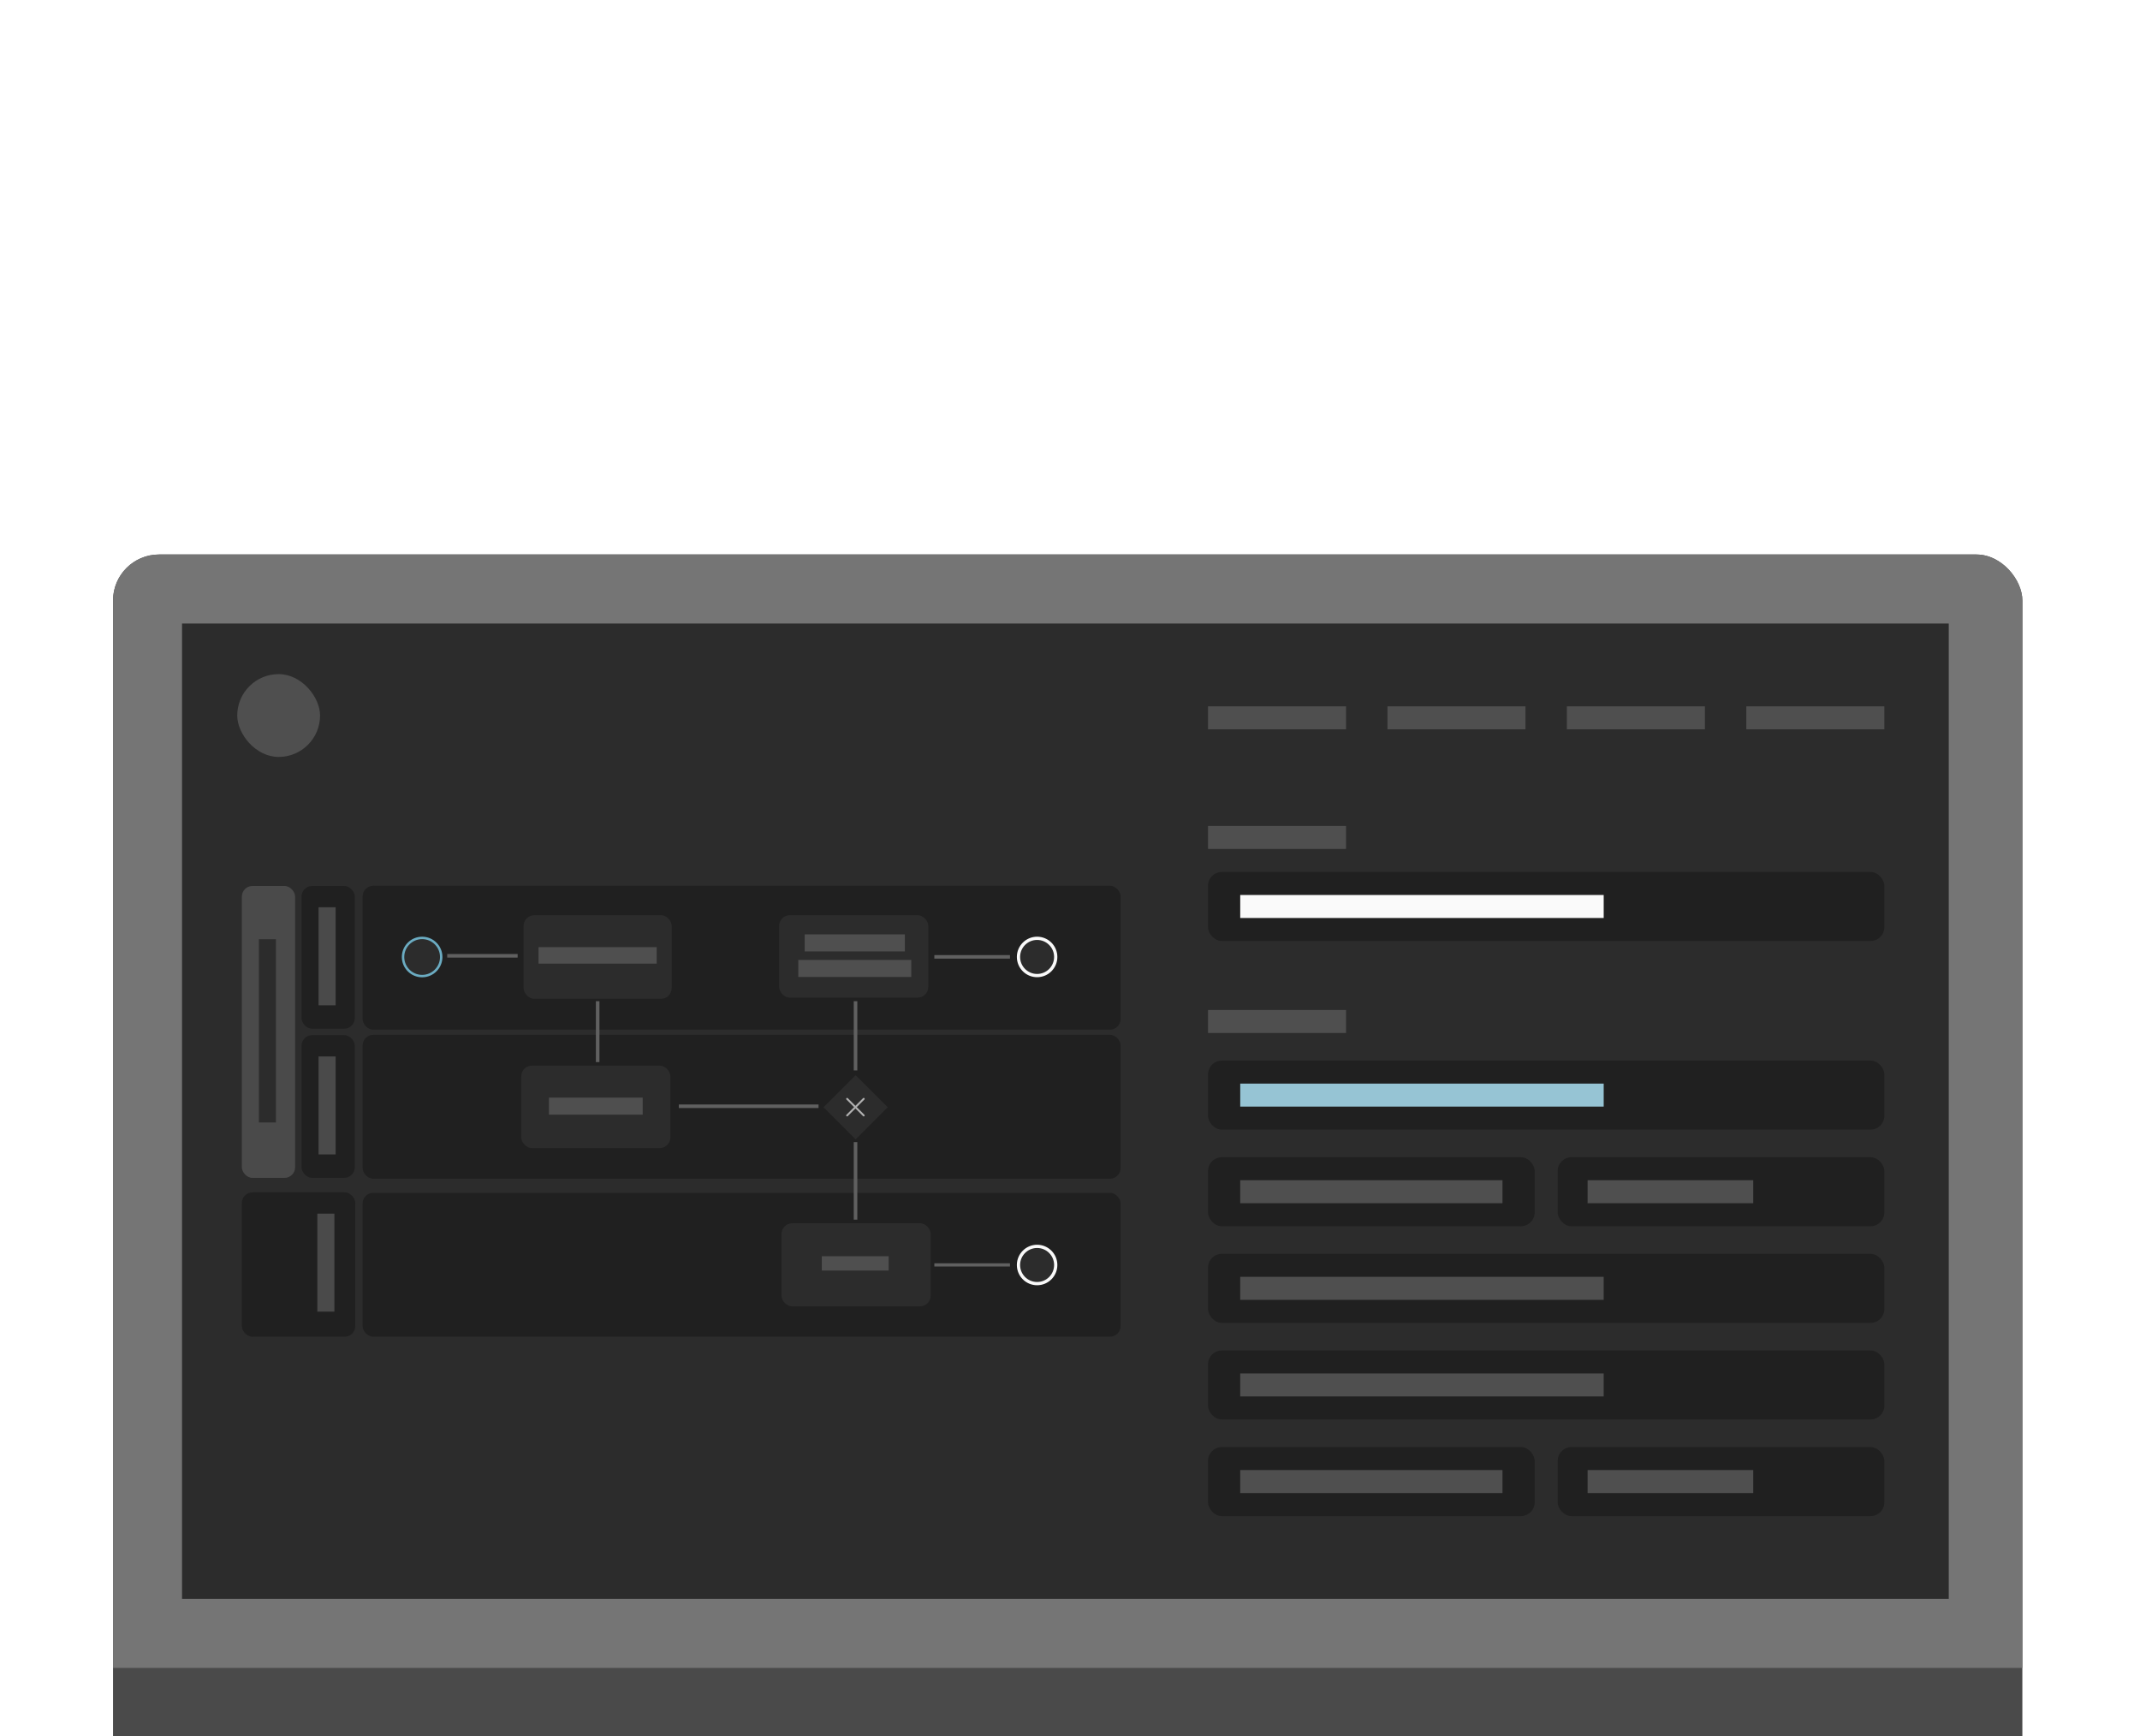 <svg width="159" height="129" viewBox="0 0 159 129" fill="none" xmlns="http://www.w3.org/2000/svg">
  <path d="M66.392 98.969H92.59L100.352 115.719H58.306L66.392 98.969Z" fill="#4a4a4a" />
  <rect width="51.617" height="1.709" transform="translate(53.52 115.719)" fill="#2c2c2c" />
  <g filter="url(#filter0_dddd_1314_82201)">
    <g clip-path="url(#clip0_1314_82201)">
      <rect x="8.398" y="2.229" width="141.862" height="97.082" rx="3.418" fill="#4a4a4a" />
      <path
        d="M8.398 5.648C8.398 3.76 9.928 2.229 11.816 2.229H146.842C148.73 2.229 150.26 3.76 150.26 5.648V84.954H8.398V5.648Z"
        fill="#757575" />
      <rect width="131.265" height="72.469" transform="translate(13.525 7.357)"
        fill="#2c2c2c" />
      <rect width="10.255" height="1.709" transform="translate(89.755 13.51)"
        fill="#4f4f4f" />
      <rect width="10.255" height="1.709" transform="translate(103.087 13.51)"
        fill="#4f4f4f" />
      <rect width="10.255" height="1.709" transform="translate(116.418 13.51)"
        fill="#4f4f4f" />
      <rect width="10.255" height="1.709" transform="translate(129.75 13.51)"
        fill="#4f4f4f" />
      <rect width="10.255" height="1.709" transform="translate(89.755 22.398)"
        fill="#4f4f4f" />
      <rect x="89.755" y="25.816" width="50.25" height="5.128" rx="1.026" fill="#202020" />
      <rect width="27.005" height="1.709" transform="translate(92.148 27.525)"
        fill="#fafafa" />
      <rect width="10.255" height="1.709" transform="translate(89.755 36.072)"
        fill="#4f4f4f" />
      <rect x="89.755" y="39.831" width="50.25" height="5.128" rx="1.026" fill="#202020" />
      <rect width="27.005" height="1.709" transform="translate(92.148 41.541)" fill="#96C4D4" />
      <rect x="89.755" y="47.01" width="24.27" height="5.128" rx="1.026" fill="#202020" />
      <rect width="19.485" height="1.709" transform="translate(92.148 48.719)"
        fill="#4f4f4f" />
      <rect x="115.735" y="47.01" width="24.27" height="5.128" rx="1.026" fill="#202020" />
      <rect width="12.306" height="1.709" transform="translate(117.957 48.719)"
        fill="#4f4f4f" />
      <rect x="89.755" y="54.189" width="50.25" height="5.128" rx="1.026" fill="#202020" />
      <rect width="27.005" height="1.709" transform="translate(92.148 55.898)"
        fill="#4f4f4f" />
      <rect x="89.755" y="61.367" width="50.25" height="5.128" rx="1.026" fill="#202020" />
      <rect width="27.005" height="1.709" transform="translate(92.148 63.076)"
        fill="#4f4f4f" />
      <rect x="89.755" y="68.546" width="24.27" height="5.128" rx="1.026" fill="#202020" />
      <rect width="19.485" height="1.709" transform="translate(92.148 70.255)"
        fill="#4f4f4f" />
      <rect x="115.735" y="68.546" width="24.27" height="5.128" rx="1.026" fill="#202020" />
      <rect width="12.306" height="1.709" transform="translate(117.957 70.255)"
        fill="#4f4f4f" />
      <rect x="17.969" y="26.856" width="3.958" height="21.69" rx="0.792"
        fill="#4a4a4a" />
      <rect width="13.616" height="1.267" transform="matrix(0 -1 1 0 19.236 44.429)"
        fill="#2c2c2c" />
      <rect x="22.402" y="26.856" width="3.958" height="10.607" rx="0.792" fill="#202020" />
      <rect width="7.283" height="1.267" transform="matrix(0 -1 1 0 23.669 35.721)"
        fill="#4a4a4a" />
      <rect x="26.942" y="26.842" width="56.318" height="10.691" rx="0.792" fill="#202020" />
      <rect x="57.889" y="29.029" width="11.082" height="6.123" rx="0.792"
        fill="#2c2c2c" />
      <rect width="7.441" height="1.267" transform="translate(59.789 30.454)"
        fill="#4f4f4f" />
      <rect width="8.391" height="1.267" transform="translate(59.314 32.353)"
        fill="#4f4f4f" />
      <rect x="38.905" y="29.029" width="11" height="6.21" rx="0.792"
        fill="#2c2c2c" />
      <rect width="8.777" height="1.225" transform="translate(40.013 31.404)"
        fill="#4f4f4f" />
      <circle cx="31.364" cy="32.134" r="1.418" fill="#2c2c2c" stroke="#6bacc2"
        stroke-width="0.18" />
      <path d="M38.461 32.045H33.227" stroke="#606060" stroke-width="0.266" />
      <circle cx="77.056" cy="32.13" r="1.384" fill="#2c2c2c" stroke="#fafafa"
        stroke-width="0.241" />
      <path d="M75.041 32.123H69.421" stroke="#606060" stroke-width="0.266" />
      <rect x="22.402" y="37.938" width="3.958" height="10.607" rx="0.792" fill="#202020" />
      <rect width="7.283" height="1.267" transform="matrix(0 -1 1 0 23.669 46.804)"
        fill="#4a4a4a" />
      <rect x="26.942" y="37.915" width="56.318" height="10.691" rx="0.792" fill="#202020" />
      <rect x="38.727" y="40.206" width="11.082" height="6.123" rx="0.792"
        fill="#2c2c2c" />
      <rect width="6.966" height="1.267" transform="translate(40.786 42.581)"
        fill="#4f4f4f" />
      <path d="M60.817 43.223H50.438" stroke="#606060" stroke-width="0.266" />
      <g clip-path="url(#clip1_1314_82201)">
        <rect width="3.374" height="3.374" transform="translate(61.185 43.302) rotate(-45)"
          fill="#2c2c2c" />
        <path d="M62.94 43.906L64.174 42.672" stroke="#b0b0b0" stroke-width="0.142"
          stroke-linecap="round" />
        <path d="M62.94 42.672L64.174 43.906" stroke="#b0b0b0" stroke-width="0.142"
          stroke-linecap="round" />
      </g>
      <path d="M44.405 39.94V35.416" stroke="#606060" stroke-width="0.266" />
      <path d="M63.566 40.561V35.416" stroke="#606060" stroke-width="0.266" />
      <rect x="17.969" y="49.619" width="8.428" height="10.726" rx="0.792" fill="#202020" />
      <rect width="7.283" height="1.267" transform="matrix(0 -1 1 0 23.578 58.485)"
        fill="#4a4a4a" />
      <rect x="26.942" y="49.654" width="56.318" height="10.691" rx="0.792" fill="#202020" />
      <rect x="58.066" y="51.916" width="11.082" height="6.174" rx="0.792"
        fill="#2c2c2c" />
      <rect width="4.968" height="1.065" transform="translate(61.059 54.364)"
        fill="#4f4f4f" />
      <circle cx="77.056" cy="55.017" r="1.384" fill="#2c2c2c" stroke="#fafafa"
        stroke-width="0.241" />
      <path d="M75.041 55.011H69.421" stroke="#606060" stroke-width="0.237" />
      <path d="M63.566 51.65V45.884" stroke="#606060" stroke-width="0.266" />
      <rect x="17.627" y="11.117" width="6.153" height="6.153" rx="3.077" fill="#4f4f4f" />
    </g>
  </g>
  <defs>
    <filter id="filter0_dddd_1314_82201" x="0.194" y="0.862" width="158.27" height="127.505"
      filterUnits="userSpaceOnUse" color-interpolation-filters="sRGB">
      <feFlood flood-opacity="0" result="BackgroundImageFix" />
      <feColorMatrix in="SourceAlpha" type="matrix"
        values="0 0 0 0 0 0 0 0 0 0 0 0 0 0 0 0 0 0 127 0" result="hardAlpha" />
      <feOffset dy="1.367" />
      <feGaussianBlur stdDeviation="1.367" />
      <feColorMatrix type="matrix" values="0 0 0 0 0 0 0 0 0 0 0 0 0 0 0 0 0 0 0.1 0" />
      <feBlend mode="normal" in2="BackgroundImageFix" result="effect1_dropShadow_1314_82201" />
      <feColorMatrix in="SourceAlpha" type="matrix"
        values="0 0 0 0 0 0 0 0 0 0 0 0 0 0 0 0 0 0 127 0" result="hardAlpha" />
      <feOffset dy="5.128" />
      <feGaussianBlur stdDeviation="2.564" />
      <feColorMatrix type="matrix" values="0 0 0 0 0 0 0 0 0 0 0 0 0 0 0 0 0 0 0.09 0" />
      <feBlend mode="normal" in2="effect1_dropShadow_1314_82201"
        result="effect2_dropShadow_1314_82201" />
      <feColorMatrix in="SourceAlpha" type="matrix"
        values="0 0 0 0 0 0 0 0 0 0 0 0 0 0 0 0 0 0 127 0" result="hardAlpha" />
      <feOffset dy="11.622" />
      <feGaussianBlur stdDeviation="3.589" />
      <feColorMatrix type="matrix" values="0 0 0 0 0 0 0 0 0 0 0 0 0 0 0 0 0 0 0.05 0" />
      <feBlend mode="normal" in2="effect2_dropShadow_1314_82201"
        result="effect3_dropShadow_1314_82201" />
      <feColorMatrix in="SourceAlpha" type="matrix"
        values="0 0 0 0 0 0 0 0 0 0 0 0 0 0 0 0 0 0 127 0" result="hardAlpha" />
      <feOffset dy="20.852" />
      <feGaussianBlur stdDeviation="4.102" />
      <feColorMatrix type="matrix" values="0 0 0 0 0 0 0 0 0 0 0 0 0 0 0 0 0 0 0.01 0" />
      <feBlend mode="normal" in2="effect3_dropShadow_1314_82201"
        result="effect4_dropShadow_1314_82201" />
      <feBlend mode="normal" in="SourceGraphic" in2="effect4_dropShadow_1314_82201" result="shape" />
    </filter>
    <clipPath id="clip0_1314_82201">
      <rect x="8.398" y="2.229" width="141.862" height="97.082" rx="3.418"
        fill="#2c2c2c" />
    </clipPath>
    <clipPath id="clip1_1314_82201">
      <rect width="3.374" height="3.374" fill="#2c2c2c"
        transform="translate(61.185 43.302) rotate(-45)" />
    </clipPath>
  </defs>
</svg>
  